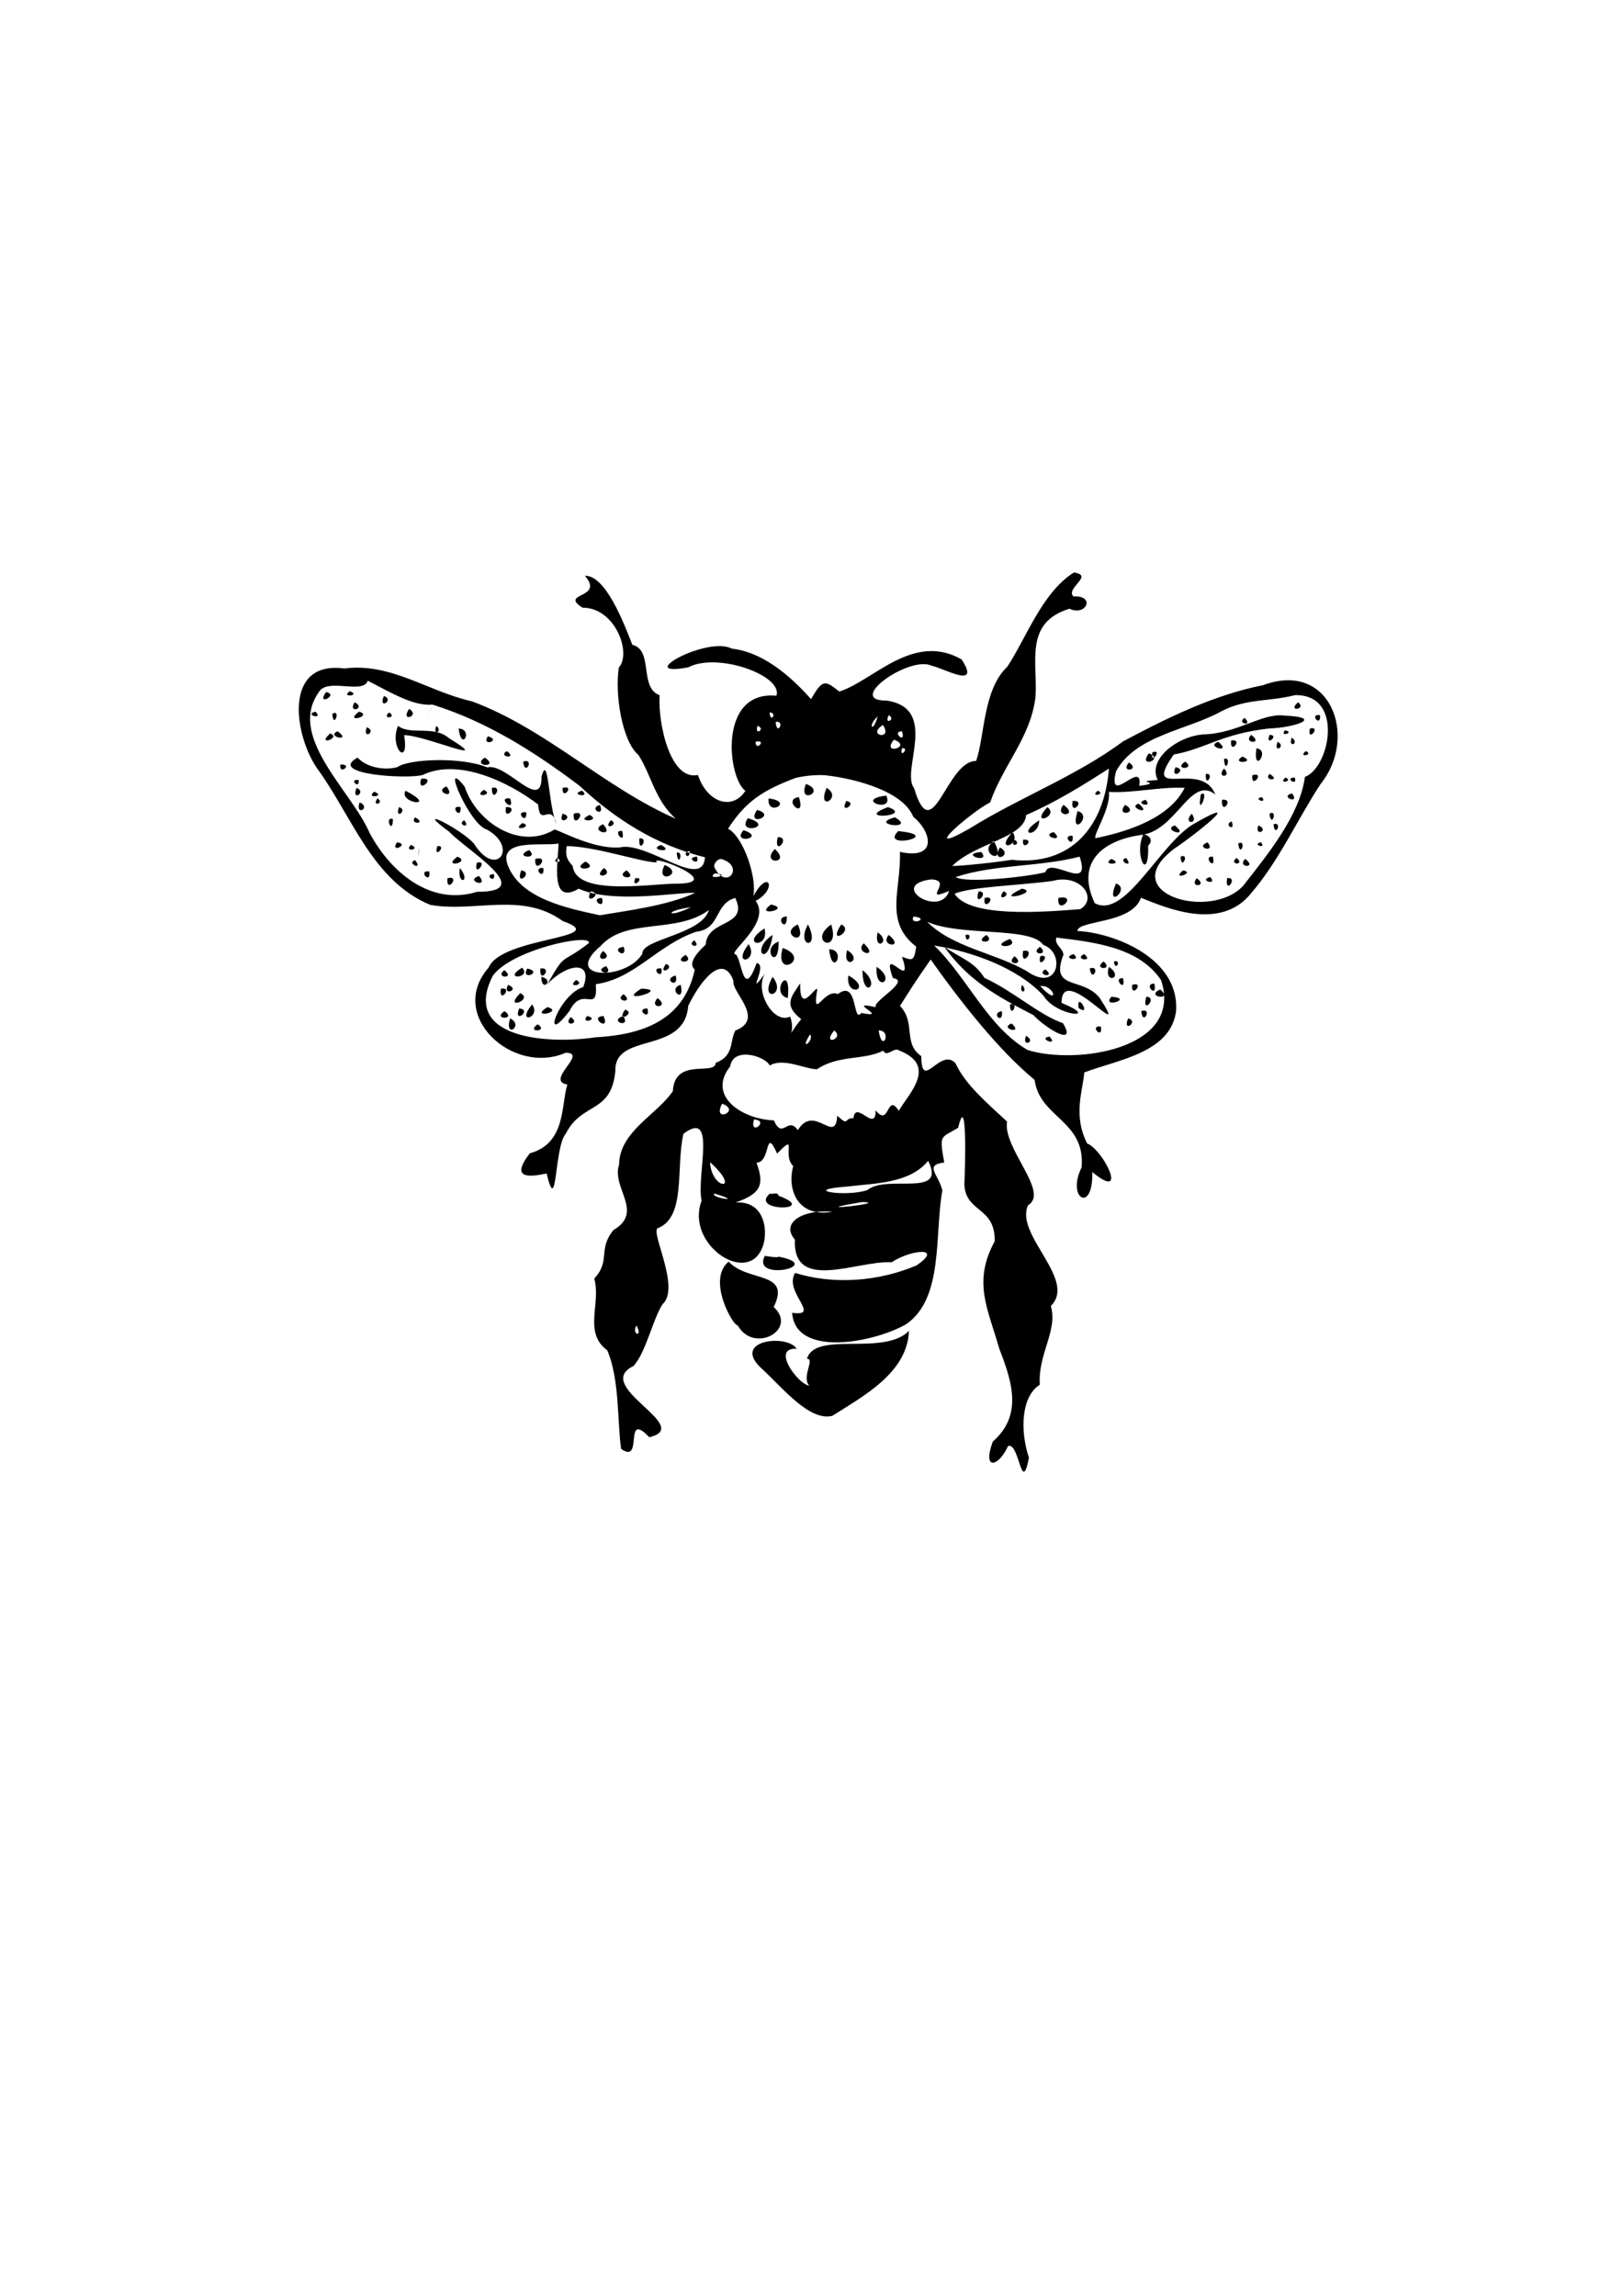 <?xml version="1.0" encoding="UTF-8" standalone="no"?>
<svg
   xmlns:dc="http://purl.org/dc/elements/1.1/"
   xmlns:cc="http://creativecommons.org/ns#"
   xmlns:rdf="http://www.w3.org/1999/02/22-rdf-syntax-ns#"
   xmlns:svg="http://www.w3.org/2000/svg"
   xmlns="http://www.w3.org/2000/svg"
   xmlns:sodipodi="http://sodipodi.sourceforge.net/DTD/sodipodi-0.dtd"
   xmlns:inkscape="http://www.inkscape.org/namespaces/inkscape"
   sodipodi:docname="bee.svg"
   inkscape:version="1.0 (4035a4f, 2020-05-01)"
   id="svg3057"
   version="1.1"
   viewBox="0 0 210 297"
   height="297mm"
   width="210mm">
  <defs
     id="defs3051" />
  <sodipodi:namedview
     inkscape:document-rotation="0"
     inkscape:window-maximized="0"
     inkscape:window-y="241"
     inkscape:window-x="1602"
     inkscape:window-height="1429"
     inkscape:window-width="1079"
     showgrid="false"
     inkscape:current-layer="layer1"
     inkscape:document-units="mm"
     inkscape:cy="1115.6579"
     inkscape:cx="615.80392"
     inkscape:zoom="0.49497475"
     inkscape:pageshadow="2"
     inkscape:pageopacity="0.0"
     borderopacity="1.0"
     bordercolor="#666666"
     pagecolor="#ffffff"
     id="base" />
  <g
     id="layer1"
     inkscape:groupmode="layer"
     inkscape:label="Layer 1">
    <path
       d="m 138.934,74.067 c -4.101,2.615 -6.112,8.391 -8.59,12.174 -3.161,2.982 -2.912,8.936 -4.039,12.198 -3.882,-0.034 -5.63,11.539 -8.032,3.525 -1.766,-2.264 3.313,-10.331 -3.576,-11.335 -5.388,0.067 2.998,-5.901 5.88,-4.497 1.514,0.302 6.427,3.137 3.84,-0.832 -6.299,-3.57 -11.447,2.795 -15.813,4.16 -1.788,-1.373 -2.118,-1.743 -3.658,0.985 -1.953,-2.175 -5.721,-6.026 -10.252,-6.534 -3.217,-1.682 -12.944,3.773 -5.657,2.423 3.798,-2.001 12.283,1.05 11.424,3.672 -7.562,-0.728 -6.328,10.613 -4.016,12.307 -1.745,2.64 -5.002,1.442 -6.137,-2.059 -3.564,0.787 -5.196,-6.619 -4.961,-10.314 -2.698,-1.001 -0.76,-5.847 -3.528,-6.524 -1.145,-2.915 -3.451,-8.981 -6.143,-8.937 2.614,3.023 -3.418,2.152 -0.305,4.132 4.27,-0.003 6.379,5.919 4.692,7.754 -0.524,3.525 0.438,9.522 2.538,11.299 1.693,2.607 2.105,5.811 4.833,8.25 -9.24,-4.038 -16.777,-11.628 -26.377,-15.188 -5.631,-1.246 -10.47,-5.03 -16.495,-4.246 -7.921,-1.059 -6.521,8.505 -3.573,12.867 4.515,6.122 7.149,14.615 14.71,17.722 5.811,0.995 11.855,-1.731 17.115,2.086 6.599,2.298 -7.913,2.007 -9.585,6.01 -5.452,6.218 3.14,14.009 9.955,11.029 3.011,-0.021 -2.741,3.613 0.226,4.106 -0.829,2.614 -0.14,7.604 -4.86,8.902 -2.583,3.332 -0.086,3.091 2.178,2.605 1.391,5.846 0.957,-3.383 2.472,-5.142 2.118,-4.16 5.884,-2.526 6.42,-8.117 -0.155,-5.089 8.927,-2.062 9.43,-8.425 1.614,-3.331 4.501,-6.912 5.85,-3.236 -0.322,1.416 4.179,4.929 0.247,6.43 -0.762,1.393 -0.123,3.285 -2.55,4.18 -0.041,1.734 -5.299,-0.784 -5.536,3.659 -2.031,3.036 -6.915,5.206 -6.959,9.504 -1.013,3.032 3.282,6.116 -0.736,8.473 -2.067,2.569 -0.308,3.945 -2.477,6.266 0.902,3.272 -1.446,6.978 1.679,9.286 1.62,3.714 1.303,9.444 1.795,12.75 2.966,2.094 0.239,-5.105 3.637,-1.509 5.951,-1.375 -7.492,-6.579 -2.031,-9.209 1.632,-1.824 2.443,-5.903 3.745,-7.984 2.353,-2.062 -1.473,-9.129 -0.643,-9.831 3.732,-1.41 2.347,-7.778 3.355,-12.227 4.39,-3.301 1.644,5.379 2.357,8.654 -2.12,5.503 5.664,10.892 7.757,6.288 0.887,-1.719 0.743,-6.318 -3.367,-6.056 3.475,-1.184 3.675,-2.47 2.709,-5.151 1.899,-0.003 1.034,-4.836 2.67,-1.17 2.737,-2.838 0.575,0.146 2.082,1.604 -0.833,3.091 0.591,6.706 5.081,5.919 -3.725,-0.34 -6.792,1.369 -4.864,3.599 -0.308,6.882 8.063,2.675 12.508,2.935 2.605,-1.698 6.76,-2.009 3.24,0.398 -4.865,2.087 -10.725,2.538 -15.716,0.98 -1.552,2.423 3.489,5.723 -0.391,5.153 0.407,5.785 10.411,3.917 14.691,1.52 4.978,-3.308 3.709,-11.761 4.751,-17.348 -0.504,-2.074 -2.413,-3.296 0.242,-3.606 -0.679,-3.729 -0.438,-3.132 1.797,-4.496 1.183,-4.943 0.922,5.004 0.803,7.369 0.206,3.662 4.028,2.809 3.925,7.324 -2.89,5.278 -0.845,8.773 0.595,13.886 1.737,4.452 2.999,8.641 -0.846,12.028 -1.388,3.784 0.756,3.281 1.986,0.556 1.477,-0.515 1.717,6.535 2.699,1.519 -1.199,-3.59 -0.972,-7.949 1.407,-9.45 -0.283,-3.901 2.37,-7.046 1.42,-10.178 3.447,-3.376 -4.701,-9.236 -2.946,-13.029 2.832,-1.692 -3.3,-7.385 -2.713,-10.828 -2.693,-2.495 -5.452,-4.847 -6.668,-7.54 -1.969,-2.15 -4.422,3.774 -4.429,-0.919 -2.437,-1.707 -0.648,-4.28 -2.757,-6.506 1.551,-2.437 1.781,-2.859 3.97,-5.996 3.938,5.555 8.779,11.712 13.447,15.565 0.664,4.948 6.599,5.235 6.082,11.318 -2.011,4.073 1.526,6.034 1.381,0.608 4.787,3.942 1.44,-2.874 -0.671,-3.704 -1.862,-3.706 -0.533,-6.845 -0.37,-9.179 4.327,-1.648 11.131,-2.533 11.875,-7.877 0.534,-6.848 -7.928,-10.179 -12.758,-10.429 -0.005,-1.407 7.072,-0.887 8.219,-4.293 3.043,1.195 10.27,4.46 14.283,-0.619 3.616,-4.223 5.93,-9.466 8.952,-14.084 4.925,-6.071 1.306,-16.052 -7.429,-12.8 -6.394,1.264 -12.383,4.219 -18.08,7.251 -6.191,4.581 -13.416,7.252 -19.916,11.307 -6.971,3.967 0.615,-2.443 2.674,-3.378 1.732,-4.927 5.214,-8.384 5.869,-13.594 0.338,-4.446 -1.557,-9.654 4.394,-11.473 2.225,1.007 3.4,-1.762 0.51,-1.594 -1.042,-1.097 2.765,-2.732 0.055,-3.095 z M 47.582,88.06 c 3.3,1.718 6,3.304 8.381,3.094 7.037,2.201 13.16,6.08 19.032,10.506 4.677,4.383 9.979,7.697 16.221,9.246 -0.311,4.394 -7.501,-2.185 -11.088,-1.266 -3.302,0.18 -7.166,-1.943 -8.367,-2.338 -4.431,2.736 -10.114,-0.892 -11.641,-5.536 -3.24,-4.165 0.639,4.998 2.892,5.556 4.126,2.31 1.187,6.386 -1.671,1.835 -1.629,-1.903 -8.204,-5.2 -3.22,-1.559 2.191,2.365 11.544,7.823 3.607,7.77 -6.026,1.88 -11.216,-2.578 -13.898,-7.598 -2.402,-5.604 -11.024,-12.692 -6.332,-18.553 1.482,-1.324 5.511,0.555 6.087,-1.157 z m -2.333,1.362 c -1.234,0.913 1.57,0.534 0,0 z m -3.061,0.107 c -1.363,1.943 1.764,0.32 0,0 z m 125.351,0.399 c 6.43,-0.154 4.53,9.381 1.307,10.575 -0.668,4.963 -4.787,9.989 -7.98,14.076 -4.249,4.619 -16.682,0.973 -8.884,-4.816 2.624,-1.756 9.363,-7.093 2.7,-3.309 -4.526,2.433 -9.057,12.572 -13.036,10.381 -2.543,-5.421 1.222,-8.127 5.898,-8.803 4.688,-0.461 6.453,-7.811 9.707,-5.253 -1.822,-4.602 -9.64,0.912 -5.384,-5.165 4.268,-0.796 6.134,-2.668 12.35,-3.374 3.195,-0.099 7.303,-1.429 1.956,-1.669 -2.821,-0.37 -6.022,2.291 -10.355,2.431 -3.345,0.169 -7.389,3.174 -6.021,5.897 -3.62,0.236 1.139,0.316 -2.385,0.765 0.539,-3.658 -4.197,2.897 -3.006,-1.884 2.565,-4.679 9.178,-5.289 13.681,-7.788 3.123,-1.64 6.335,-1.228 9.452,-2.065 z m -117.87,0.107 c -0.785,1.907 1.446,0.496 0,0 z m 118.29,0.814 c -1.513,1.296 1.206,0.946 0,0 z m -122.078,0 c -0.945,1.556 1.565,0.792 0,0 z m 7.055,0.856 c -1.246,1.832 1.537,0.927 0,0 z m -6.467,0.356 c -2.13,1.565 1.876,0.591 0,0 z m -5.643,0 c -1.595,0.388 1.111,1.137 0,0 z m 9.511,0.107 c -1.058,0.961 1.187,0.695 0,0 z m 49.247,0 c 1.066,0.025 0.069,1.496 0,0 z m -56.579,0.171 c 0.089,2.11 1.203,-0.666 0,0 z m 12.284,0.178 c 1.33,-2.225 0.579,-1.05 0,0 z m 59.711,0 c 0.996,0.554 -0.696,1.375 0,0 z m 55.796,0 c -1.492,-0.211 0.159,1.69 0,0 z m -57.233,0.178 c -0.671,2.319 -1.332,1.147 0,0 z m 47.499,0.178 c -1.191,0.668 1.155,1.268 0,0 z m -60.694,0.512 c 1.301,-0.192 0.13,1.971 0,0 z m 13.878,0.406 c 1.359,2.063 -2.218,1.368 0,0 z m -62.747,0.114 c -1.193,2.848 1.512,5.463 0.787,1.204 2.63,-0.042 11.95,4.149 5.839,0.41 C 56.125,93.773 53.18,95.172 51.5,93.904 Z m 4.963,0 c -0.569,1.401 0.915,0.728 0,0 z m 41.55,0 c 1.154,0.373 -0.448,1.405 0,0 z m -50.566,0.178 c -0.583,1.754 1.397,0.502 0,0 z m 11.892,0.171 c 0.399,3.146 1.94,0.046 0,0 z m 110.151,0 c -0.413,1.925 1.573,-0.398 0,0 z m -3.213,0.221 c -0.828,0.918 1.368,0.309 0,0 z m -49.578,0.128 c 0.606,1.793 -1.411,0.035 0,0 z m -73.01,0 c -1.643,0.685 1.984,1.461 0,0 z m -0.977,0.285 c -1.904,1.746 1.588,0.522 0,0 z m 119.194,0.184 c -1.195,1.139 1.687,1.251 0,0 z m 2.356,0 c -0.6,1.668 1.373,-0.048 0,0 z M 63.127,95.25 c -0.927,1.408 1.865,0.549 0,0 z M 167.138,95.42 c -0.54,1.42 1.108,0.799 0,0 z m -51.47,0.27 c 2.507,0.924 -1.744,2.1 0,0 z m 43.631,0.106 c -0.219,1.954 1.642,-0.26 0,0 z m -61.543,0.17 c 1.554,-0.398 0.018,1.375 0,0 z m 67.554,0 c -0.612,1.622 1.19,0.563 0,0 z m -7.677,0 c -1.811,0.615 1.936,1.606 0,0 z m -40.931,0.846 c 1.087,-0.163 -0.378,1.459 0,0 z m 45.866,0 c -0.488,3.539 1.869,0.181 0,0 z m -96.976,0.356 c -1.305,0.726 1.462,1.111 0,0 z m 103.376,0 c -1.137,0.894 1.11,0.501 0,0 z m -19.861,0.15 c -0.346,1.811 1.424,-0.503 0,0 z m -0.455,0.134 c -1.516,2.005 2.12,0.813 0,0 z m 12.099,0.42 c -1.654,1.029 1.973,0.817 0,0 z M 46.268,98.008 c -4.054,2.229 6.767,2.815 8.465,2.23 4.509,-2.165 10.975,0.836 14.894,3.835 0.257,3.102 1.595,-0.42 2.386,2.527 -1.05,-2.147 -1.055,-9.418 -1.941,-6.125 0.044,4.691 -4.545,-1.841 -7.019,-1.199 -3.289,-1.367 -10.053,-1.127 -11.619,-0.048 -1.504,0.466 -3.969,0.113 -5.166,-1.221 z m 16.463,0 c -1.821,1.18 2.015,1.352 0,0 z m 95.648,0.178 c 0.098,2.213 1.094,-0.426 0,0 z m -90.679,0.342 c 0.206,2.049 1.522,-0.512 0,0 z m 85.641,0 c -1.671,1.134 1.509,1.024 0,0 z m -7.269,0.106 c -1.208,1.435 1.573,1.021 0,0 z M 44.046,98.905 c -0.231,1.457 1.755,-0.081 0,0 z m 108.062,0.342 c -0.804,1.772 1.683,0.352 0,0 z m -8.624,0.178 c -0.563,7.418 -4.818,12.643 -12.571,11.804 -2.837,0.467 -8.33,0.952 -7.654,0.745 3.112,-2.981 9.293,-3.593 9.513,-6.533 3.763,-1.638 7.272,-3.8 10.713,-6.015 z m 14.897,0 c -1.131,1.3 1.157,1.194 0,0 z m -2.355,0.691 c -0.145,1.997 1.224,-0.161 0,0 z m 8.234,0 c -0.832,0.971 1.602,0.923 0,0 z m -2.224,0.178 c -0.187,1.901 1.739,-0.518 0,0 z m -55.215,0 c 4.345,0.507 10.091,2.216 11.342,5.362 2.413,1.966 3.169,5.627 -1.722,4.55 0.178,4.86 -2.104,9.021 2.108,12.259 -0.283,2.031 -0.577,1.742 -1.84,1.312 1.629,4.754 -2.872,-2.015 -1.176,2.747 2.396,0.375 -2.722,3.025 -2.222,3.772 -4.206,-0.951 2.055,1.528 -1.866,0.749 -1.142,1.465 -0.393,-4.454 -3.038,-2.444 -1.801,-0.819 -3.349,3.747 -2.657,-0.638 -0.327,-0.364 -2.297,3.45 -2.215,-0.758 -1.02,1.637 -2.311,2.724 0.136,4.642 -2.356,2.899 -0.59,1.907 -1.436,-0.339 -2.201,1.096 -4.802,-3.581 -3.141,-5.674 -2.839,3.657 0.39,-1.043 -1.187,-1.251 -1.74,4.795 -1.872,-0.189 -2.683,-1.117 -1.398,0.001 4.723,-4.104 2.55,-6.918 2.874,-1.54 1.693,-4.288 -0.311,-0.597 0.529,-2.293 -1.241,-7.682 -3.259,-8.744 2.271,-3.514 4.456,-4.957 8.777,-6.582 1.244,-0.278 2.661,-0.418 3.84,-0.332 z m -4.89,28.818 c 0.496,-4.87 -2.417,-0.563 0,0 z m 65.595,-28.524 c -1.48,0.018 0.469,1.234 0,0 z m -1.177,0 c -1.131,0.9 1.109,0.495 0,0 z m -111.851,0.156 c -0.654,2.11 2.145,-0.245 0,0 z m -8.099,0.164 c -1.393,-0.169 0.197,1.327 0,0 z m 57.884,0.512 c -1.127,2.739 2.73,0.976 0,0 z m -46.502,0.32 c -1.806,0.656 1.372,1.85 0,0 z m -11.643,0.184 c -0.729,1.851 1.386,0.56 0,0 z m 17.508,0 c -0.039,2.196 1.557,-0.374 0,0 z m 9.147,0 c -0.119,1.781 1.707,-0.448 0,0 z m 34.162,0 c -1.362,3.243 2.143,1.254 0,0 z m 46.329,0 c -1.902,3.772 -6.926,5.568 -11.519,6.508 -0.419,-0.292 1.972,-3.846 1.718,-5.986 3.28,0.174 6.534,-0.684 9.801,-0.522 z M 62.585,102.175 c -1.506,1.108 1.501,0.688 0,0 z m 12.732,0.114 c -1.785,0.511 1.252,1.007 0,0 z m 66.729,0 c -1.139,0.892 1.11,0.503 0,0 z m -89.567,0 c -0.994,1.645 4.408,2.305 -4.58e-4,0.007 z m -4.053,0.128 c -1.227,0.927 1.59,0.64 0,0 z m 118.758,0.228 c -1.74,0.398 1.117,1.51 0,0 z m -11.811,0.128 c -0.585,3.444 1.252,-0.829 0,0 z m -40.7,0.15 c -4.32,0.533 1.117,2.378 0,0 z m 48.608,0.198 c -1.282,0.211 0.776,0.972 0,0 z m -59.915,0 c -2.285,0.295 1.029,3.133 0,0 z m -54.521,0.17 c -0.854,1.111 1.023,0.665 0,0 z m 17.152,0 c -1.865,-0.237 0.752,2.046 0,0 z m 33.451,0 c -0.28,2.467 3.439,0.407 0,0 z m 58.668,0.178 c -0.176,2.182 1.693,-0.221 0,0 z m -9.889,0 c -1.655,0.452 1.079,1.167 0,0 z m -38.719,0.156 c -0.992,1.881 1.595,0.254 0,0 z m 29.271,0 c -0.344,2.12 1.876,-0.207 0,0 z m -92.251,0.164 c -0.632,1.869 1.581,0.724 0,0 z m 100.808,0.178 c -1.604,0.462 1.947,1.667 0,0 z m -69.71,0.156 c -1.617,0.491 0.723,1.738 0,0 z m 59.974,0 c -1.372,1.684 2.175,1.539 0,0 z m 7.974,0 c -1.341,1.66 1.961,1.052 0,0 z m -30.686,0.292 c -4.616,1.736 3.53,1.198 0,0 z m -55.294,0 c -1.585,-0.36 0.119,1.866 0,0 z m -7.972,0 c -0.604,1.775 1.25,0.352 0,0 z m 13.853,0 c -0.422,1.972 1.811,-0.101 0,0 z m 70.038,0 c -2.394,2.625 1.642,1.158 0,0 z m -37.57,0.363 c -1.488,2.287 2.718,0.701 0,0 z m 41.486,0.148 c -1.121,3.607 2.092,0.567 0,0 z m -71.34,0.164 c -1.613,-0.232 0.139,1.762 0,0 z m 4.702,0.178 c -0.7,1.721 1.677,0.383 0,0 z m 1.437,0 c -0.154,2.256 1.98,-0.626 0,0 z m 79.969,0 c -1.294,1.374 1.058,1.482 0,0 z m 10.061,0 c 0.242,2.025 1.14,-0.642 0,0 z m -87.957,0.156 c -2.162,0.966 1.667,0.907 0,0 z m 39.495,0.313 c -3.629,0.971 2.943,1.693 0,0 z m -62.081,0 c -0.847,0.954 1.645,0.908 0,0 z m 43.055,0.114 c -1.605,2.273 3.716,1.072 0,0 z m -45.932,0.106 c -1.162,-0.413 -0.018,2.214 0,0 z m 28.179,0.156 c -1.129,1.467 1.279,0.502 0,0 z m -18.958,0 c -1.044,0.578 0.978,1.199 0,0 z m 74.407,0 c -3.162,2.041 -0.053,2.303 0,0 z m 24.896,0.156 c -1.146,0.432 0.582,1.433 0,0 z m -91.757,0.207 c -1.618,1.188 1.582,0.494 0,0 z m 10.414,0.15 c -1.969,0.901 1.712,1.818 0,0 z m 86.761,0 c 0.156,1.885 1.238,-0.381 0,0 z m -12.774,0.156 c -1.765,0.597 2.067,1.695 0,0 z m 10.814,0 c -0.587,1.532 1.529,0.658 0,0 z m -66.613,0.619 c -1.673,1.895 3.062,1.019 0,0 z m -15.707,0.106 c -1.424,-0.2 0.532,2.067 0,0 z m 35.734,0 c -2.545,2.489 6.124,0.59 -0.004,0.015 z m 14.788,0.128 c -2.513,2.723 1.218,1.817 0,0 z m 5.313,0 c -1.865,0.529 1.611,1.496 0,0 z m 11.59,0.327 c -1.24,2.638 0.729,6.439 0.637,1.438 0.792,-0.769 -0.002,-1.44 -0.637,-1.438 z m -9.147,0.164 c -1.548,-0.145 0.253,1.799 0,0 z m -38.154,0.178 c -0.579,2.667 1.827,-0.056 0,0 z m -17.9,0.164 c -0.158,2.223 1.351,-0.222 0,0 z m 48.573,0.17 c -0.842,1.064 0.991,0.675 0,0 z m 1.08,0 c -0.211,1.687 1.679,-0.18 0,0 z m -3.792,0.164 c -2.258,1.57 1.891,3.434 0,0 z m 34.565,0.17 c -1.274,0.246 0.802,0.953 0,0 z m -111.787,0 c -0.992,1.509 1.785,0.215 0,0 z m 104.886,0 c -1.765,0.685 1.17,1.448 0,0 z m -83.977,0.156 c -0.092,2.7 -1.108,8.014 2.609,5.843 4.47,2.024 13.196,0.373 15.05,0.546 -3.721,1.714 -9.299,2.357 -12.309,2.894 -4.137,-0.907 -10.256,-2.091 -11.933,-6.5 -1.268,-3.519 4.638,-2.404 6.583,-2.783 z m 87.937,0 c 0.24,2.023 1.143,-0.641 0,0 z m -74.678,0.178 c -1.916,0.697 2.007,1.106 0,0 z m -32.37,0 c -0.994,1.009 1.449,0.592 0,0 z m 3.429,0.156 c -0.597,1.818 1.36,-0.138 0,0 z m 16.726,0 c 3.608,-0.005 9.908,2.155 11.69,2.108 -1.248,-1.282 9.489,2.818 2.255,2.752 -3.696,0.09 -12.711,1.547 -13.163,-2.292 -0.737,-0.831 -0.95,-1.24 -0.782,-2.569 z m 56.053,0.17 c -1.222,2.201 1.891,1.009 0,0 z m -29.112,0.207 c -1.954,2.019 2.215,1.997 0,0 z m -45.973,0 c -0.39,1.858 -0.107,0.045 0,0 z m 14.189,0.134 c -2.23,0.912 1.382,1.331 0,0 z m 20.783,0.142 c -1.164,0.045 -0.066,1.406 0,0 z m 37.705,0.106 c -3.012,0.275 1.377,1.617 -0.001,0 z m -39.405,0.106 c 0.213,2.145 0.972,-0.344 0,0 z m -28.381,0.498 c -2.114,1.574 1.894,0.745 0,0 z m 30.996,0 c -1.692,0.095 0.521,1.397 0,0 z m 49.521,0 c 1.615,4.806 -3.808,-0.148 -4.436,2.015 -2.424,0.621 -10.373,1.47 -11.604,0.623 5.14,-1.688 10.829,-1.283 16.039,-2.638 z m 13.066,0 c 0.057,1.944 1.245,-0.533 0,0 z m 4.181,0 c -1.442,-0.146 0.44,2.023 0,0 z m -11.234,0.164 c -1.238,0.362 1.13,1.472 0,0 z m -73.624,0 c -0.866,0.831 1.066,0.583 0,0 z m 87.927,0 c -1.159,0.903 1.199,1.009 0,0 z m -16.205,0.128 c -1.436,0.894 1.781,0.761 0,0 z m -50.53,0 c 3.241,0.876 0.679,4.263 -0.852,1.052 -0.081,-0.52 0.422,-1.012 0.852,-1.052 z m -24.009,0 c -0.198,2.242 2.092,-0.513 0,0 z m 91.856,0 c -1.181,1.132 1.662,1.27 0,0 z m -107.406,0.164 c -1.238,0.362 1.13,1.472 0,0 z m 22.034,0.184 c -2.17,1.316 2.06,1.074 0,0 z m -14.066,0.156 c -0.449,2.139 1.642,-0.49 0,0 z m 24.311,0.285 c -1.359,2.678 2.796,1.117 0,0 z m -7.855,0.384 c -1.685,1.571 1.46,1.017 0,0 z m -7.832,0 c -1.56,-0.131 0.204,1.794 0,0 z m -10.814,0 c -0.384,2.292 1.543,1.848 0,0 z m 7.943,0.313 c -0.826,2.266 1.72,0.237 0,0 z m 85.621,0 c -1.595,1.403 1.73,0.267 0,0 z m -71.979,0 c -1.735,0.992 1.68,1.372 0,0 z m -25.535,0.128 c -1.605,-0.17 0.274,1.833 0,0 z m 36.955,0.249 c 2.499,0.227 -1.342,0.956 0,0 z m -28.591,0.106 c -1.435,0.012 0.286,1.374 0,0 z m -1.916,0.242 c -1.974,0.608 1.384,1.659 0,0 z m 94.598,0.134 c -1.656,0.439 1.077,1.161 0,0 z m -98.695,0.15 c -0.203,2.156 1.81,-0.458 0,0 z m 24.306,0 c -0.596,1.597 1.49,-0.202 0,0 z m 72.647,0 c -1.059,1.338 1.549,1.071 0,0 z m 3.921,0 c -0.308,2.296 1.549,-0.235 0,0 z m -38.318,0.156 c 3.084,0.078 -1.391,3.066 2.361,1.5 -1.159,3.539 -7.979,-0.747 -2.361,-1.5 z m 15.69,0.207 c 3.644,-1.015 5.975,2.238 3.641,3.639 -4.852,0.39 -14.337,1.125 -16.271,-1.993 2.224,-0.927 8.326,-1.064 12.63,-1.646 z m 8.257,0.32 c -1.477,3.534 1.997,0.648 0,0 z m -12.17,0.669 c -4.068,1.959 2.558,0.499 0,0 z m -2.38,0.342 c -1.117,1.474 1.285,0.491 0,0 z m -53.395,0 c -1.037,1.935 1.753,0.352 0,0 z m 50.174,0 c -0.722,2.298 1.569,0.012 0,0 z m -31.493,0.856 c 1.813,3.802 -3.625,2.697 -3.816,6.036 -2.909,2.683 -1.28,3.101 -1.437,3.324 -1.48,6.635 -6.989,8.363 -12.921,8.68 -5.403,0.857 -17.456,0.425 -13.203,-7.952 2.357,-3.351 12.689,-5.579 12.45,-4.255 -3.711,2.896 -2.936,0.994 -5.386,5.333 2.406,-2.623 5.993,-3.239 4.65,0.362 -3.212,0.993 -5.584,8.057 -1.769,3.08 1.706,-3.423 3.684,0.56 3.387,-3.446 5.033,-0.682 8.009,-5.106 13.024,-6.794 3.168,-0.367 2.264,-3.569 5.021,-4.368 z m 32.274,0 c -0.302,2.018 1.824,-0.396 0,0 z m 9.54,0 c -0.26,2.429 2.689,-0.497 0,0 z m -59.058,0 c -1.729,0.02 0.474,1.789 0,0 z m 21.88,0.856 c -2.358,1.653 2.8,0.605 0,0 z m -10.383,0.356 c -3.088,1.506 -3.561,0.452 0,0 z m 2.35,0.342 c -0.968,3.229 -8.771,3.752 -8.625,5.682 -2.142,3.526 -10.527,3.318 -5.38,-1.033 3.349,-3.697 9.768,-1.505 14.003,-4.638 z m 26.471,0.846 c 2.351,0.287 -0.647,1.259 0,0 z m -16.408,0 c -1.706,0.054 0.101,2.272 0,0 z m 18.164,0.69 c 4.331,1.933 13.403,0.589 15.019,2.98 2.927,1.03 1.997,6.291 -2.107,3.417 -4.096,-2.386 -9.556,-3.036 -12.912,-6.397 z m -16.727,0.342 c -2.644,1.19 1.393,3.144 0,0 z m 1.306,0 c -1.675,3.041 1.723,3.331 0,0 z m 3.004,0 c -3.188,2.267 1.279,3.939 0,0 z m 1.308,0 c -1.938,2.899 1.777,0.778 0,0 z m -9.929,0.513 c -3.406,2.187 0.679,2.778 0,0 z m 14.635,0.512 c -0.575,2.512 1.867,1.281 0,0 z m 14.096,0.334 c -1.909,1.107 1.305,1.209 0,0 z m -27.688,0 c -2.998,1.991 -0.593,4.397 0,0 z m 15.026,0 c -1.299,1.504 2.241,1.813 0,0 z m 9.931,0 c 0.063,1.496 1.156,-0.322 0,0 z m 11.764,0.342 c 5.069,0.607 10.675,1.275 13.54,5.498 2.978,9.002 -11.106,10.983 -17.266,9.043 -5.226,-3.047 -7.737,-9.301 -12.085,-13.514 4.981,0.797 10.837,2.916 14.136,6.493 1.665,2.733 7.62,3.1 2.347,0.928 -0.061,-5.535 9.128,5.915 4.974,-0.575 -2.187,-2.88 -6.558,-0.943 -4.739,-5.648 -0.047,-0.859 -1.218,-1.322 -0.908,-2.223 z m 2.873,9.108 c 1.77,1.237 -0.308,-2.271 0,0 z m -8.887,-8.935 c -3.126,1.234 1.461,1.239 0,0 z m -40.844,0.178 c -1.128,0.744 1.053,1.146 0,0 z m 10.921,0.164 c -2.396,0.845 0.028,4.092 0,0 z m 11.013,0.221 c -1.326,1.306 2.127,2.035 0,0 z m -14.9,0.114 c -2.33,3.024 1.4,2.247 0,0 z m 37.701,0.342 c -1.482,1.063 1.377,1.207 0,0 z m -12.388,0 c 3.151,4.423 6.976,6.482 11.518,8.827 1.847,1.924 5.694,4.104 3.835,1.046 -3.016,-1.005 -6.587,-4.255 -10.145,-5.845 -1.393,-2.166 -2.857,-2.418 -5.208,-4.028 z m -41.47,0 c -1.935,0.209 0.566,1.79 0,0 z m 20.57,0.15 c -1.205,4.13 3.844,1.38 0,0 z m 6.011,0.178 c 0.398,3.832 2.308,-0.009 0,0 z m 2.319,0.106 c -0.711,2.658 2.226,1.32 0,0 z m -31.59,0.106 c -1.384,1.584 1.632,1.127 0,0 z m 54.357,0 c -0.352,2.434 1.822,-0.395 0,0 z m 6.526,0.399 c -1.767,0.609 1.286,1.071 0,0 z m 1.378,0 c -1.464,0.735 1.366,1.087 0,0 z m -51.561,0.106 c -1.907,1.108 1.306,1.205 0,0 z m 42.553,0.178 c -1.33,1.203 1.55,1.208 0,0 z m 3.322,0 c -0.413,1.925 1.573,-0.398 0,0 z m 8.203,0.676 c -1.48,1.064 1.375,1.204 0,0 z m 1.336,0 c 0.15,1.444 1.108,-0.307 0,0 z m -57.96,0.32 c -1.21,1.649 1.36,0.458 0,0 z m -7.741,0.27 c -1.869,0.718 1.157,1.505 0,0 z m 65.049,0.106 c -0.744,2.36 2.11,1.432 0,0 z m -30.05,0 c -0.279,3.413 2.709,1.782 0,0 z m -45.875,0.106 c -2.712,1.656 1.33,1.379 0,0 z m 0.667,0.106 c -0.939,1.674 2.16,0.481 0,0 z m 1.695,0 c -0.18,2.18 1.704,-0.222 0,0 z m 15.681,0 c -1.622,-0.26 0.217,1.744 0,0 z m 55.4,0 c 0.31,2.01 1.472,-0.517 0,0 z m -5.755,0.106 c -1.262,0.825 1.518,1.174 0,0 z m -69.979,0.106 c -1.358,1.042 1.509,1.193 0,0 z m 46.337,0 c -0.041,3.899 2.539,1.956 0,0 z m -24.174,0.691 c -1.83,0.496 0.491,1.849 0,0 z m 22.342,0 c -0.429,2.979 3.314,1.835 0,0 z m -39.722,0.178 c -0.023,2.125 1.796,0.372 0,0 z m 29.924,0 c -1.923,3.409 1.959,2.465 0,0 z m 45.34,0.178 c -1.439,-0.146 0.432,2.024 0,0 z m -70.755,0.228 c -1.403,1.09 1.352,0.683 0,0 z m 74.805,0.463 c -1.534,0.026 0.452,2.056 0,0 z m -83.627,0.164 c -0.819,1.542 1.702,0.642 0,0 z m 22.345,0 c -1.816,0.5 0.601,2.596 0,0 z m 44.167,0 c -0.511,1.27 0.915,1.027 0,0 z m 14.242,0 c -0.181,1.904 1.738,-0.516 0,0 z m -11.892,0.17 c 1.784,-0.272 2.646,2.826 0,0 z m -51.614,0.327 c -3.522,2.123 3.973,0.086 0,0 z m -18.161,0 c -0.364,2.067 1.684,-0.259 0,0 z m 85.303,0.106 c -2.096,0.933 1.821,1.538 0,0 z m -82.813,0.47 c -2.316,2.326 1.838,0.849 0,0 z m 13.385,0.136 c -1.395,0.901 1.482,1.294 0,0 z m 67.621,0.334 c -0.66,2.495 1.591,0.041 0,0 z m -4.523,0 c -1.332,1.593 3.018,0.201 0,0 z m -58.72,0.17 c -1.268,1.516 1.752,1.269 0,0 z m -16.226,0.824 c -2.188,2.676 1.248,1.735 0,0 z m 61.829,0 c 0.015,2.045 1.333,-0.438 0,0 z m -59.846,0.342 c -2.468,1.554 2.231,0.645 0,0 z m -3.658,0.178 c -0.828,2.125 1.791,0.157 0,0 z m 16.595,0 c -1.724,-2.2e-4 0.505,1.754 0,0 z m -2.907,0.164 c -1.259,1.886 1.549,0.345 0,0 z m 48.768,0.178 c -1.555,0.308 0.257,1.846 0,0 z m 18.035,0 c 0.196,2.053 1.528,-0.512 0,0 z m -82.386,0 c -1.673,1.128 1.671,1.154 0,0 z m 15.354,0.634 c -2.004,0.718 1.11,1.654 0,0 z m -2.535,0 c -2.015,0.117 0.936,2.159 0,0 z m -2.137,0 c -0.941,1.164 1.739,0.38 0,0 z m -2.123,0.134 c -1.11,1.325 1.441,0.926 0,0 z m -7.839,0.178 c -0.771,2.772 1.878,0.892 0,0 z m 79.969,0 c -0.797,1.999 1.487,0.38 0,0 z m -15.077,0.655 c -1.722,0.655 1.683,1.501 0,0 z m -61.324,0.106 c -1.617,1.137 1.533,0.956 0,0 z m 72.873,0.285 c -1.596,-0.181 0.32,1.835 0,0 z m -34.498,0.512 c 1.421,1.063 -1.73,2.105 0,0 z m 5.751,0 c 1.797,-0.029 0.435,3.113 0,0 z m -8.885,0.512 c 0.62,0.812 -1.496,2.351 0,0 z m 27.961,0.178 c -0.659,1.556 1.432,0.806 0,0 z m 3.033,0.106 c -1.671,0.217 1.274,1.364 0,0 z m -19.451,1.797 c 5.051,1.993 1.18,5.625 -0.053,7.798 -1.589,-2.444 -1.176,2.242 -2.998,-0.063 0.046,3.04 -2.601,-1.433 -2.868,1.022 -1.305,-0.034 -0.51,1.15 -2.099,-0.331 -0.218,3.9 -2.958,-1.645 -5.1,1.882 -1.315,-1.893 -1.968,1.311 -3.101,-1.268 -4.184,-0.16 -8.672,-3.177 -5.652,-6.982 0.402,-2.613 4.547,-1.33 5.122,-0.112 1.705,-1.071 4.626,0.491 6.118,0.475 2.776,-1.882 6.094,-1.133 8.581,-2.405 0.407,0.961 1.359,-0.52 2.051,-0.017 z m -22.911,6.885 c 2.56,0.93 -1.391,2.582 0,0 z m 4.125,2.04 c 2.101,0.128 -0.645,2.27 0,0 z m 22.53,5.345 c 2.448,4.877 -5.292,1.685 -7.882,3.794 -2.764,0.922 -8.743,-0.013 -2.706,-0.451 3.624,-0.447 8.171,-0.374 10.588,-3.342 z m -28.224,0.178 c 4.232,3.794 0.209,3.704 0,0 z m 7.742,4.062 c -2.755,2.396 6.559,2.287 1.118,0.274 -0.074,-0.553 -0.894,-0.115 -1.118,-0.274 z m -7.153,0 c 4.165,1.26 -0.77,0.509 0,0 z m 19.144,1.091 c 3.664,0.102 -7.663,1.32 -0.869,0.144 l 0.866,-0.148 z m -12.621,6.939 c -1.897,3.472 8.099,1.295 1.641,0.106 0.599,0.264 -2.202,-0.107 -1.641,-0.106 z m -4.699,0.773 c -2.896,2.359 0.653,8.446 1.157,8.225 2.082,3.766 7.862,0.585 4.671,-2.358 2.312,-4.689 -3.398,-3.178 -5.828,-5.867 z m -11.935,8.255 c 0.903,1.636 -0.677,1.22 0,0 z m 35.265,0.698 c -3.256,3.329 -12.103,-0.04 -13.197,3.605 1.076,0.013 -0.756,2.335 0.297,3.49 -1.496,-0.205 -4.977,-4.979 -1.639,-4.77 -1.153,-1.97 -8.722,-1.138 -4.398,2.669 2.667,2.48 6.093,6.728 9.006,6.007 4.084,-2.582 9.731,-5.607 9.93,-10.998 z"
       style="fill:#000000;fill-opacity:1;fill-rule:evenodd;stroke:none;stroke-width:0.041;stroke-opacity:1"
       id="path1159-7-8-6-6-1-8-2" />
  </g>
</svg>
